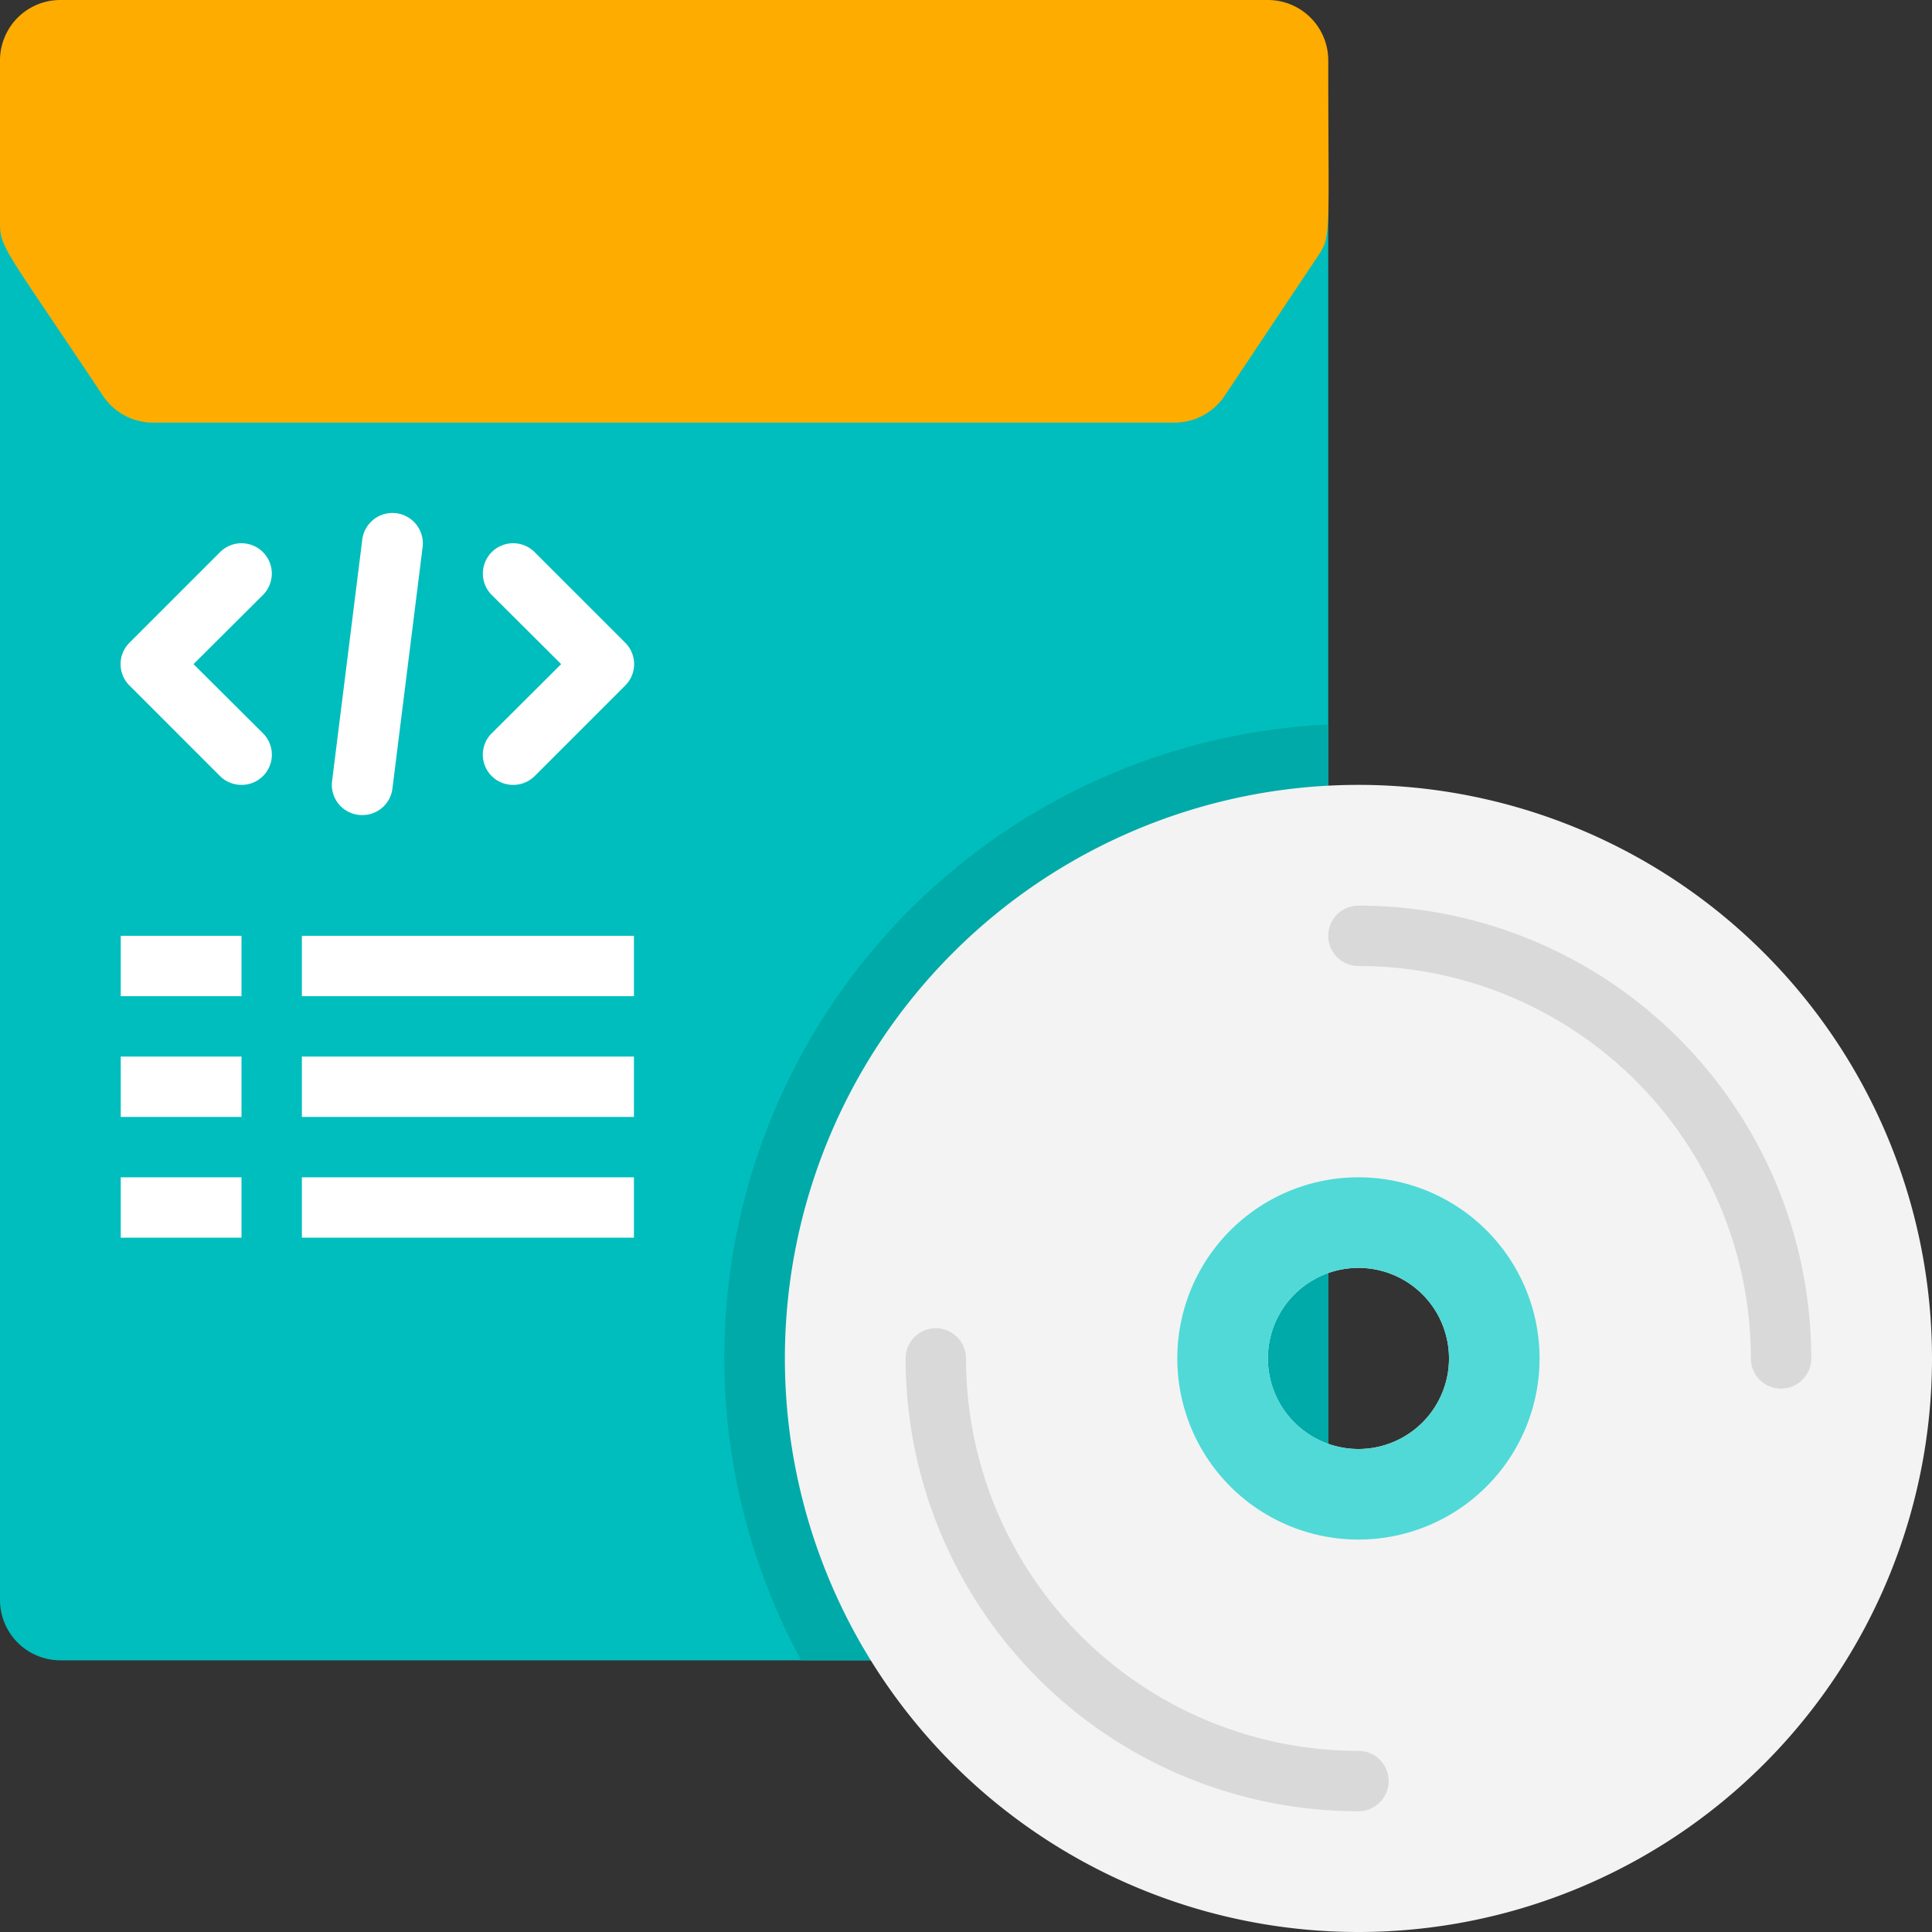 <svg xmlns="http://www.w3.org/2000/svg" viewBox="0 0 64 64"><rect x="0" y="0" width="64" height="64" fill="#333333" stroke="none"/><defs><style>.cls-1{fill:#00bebd;}.cls-2{fill:#ffac00;}.cls-3{fill:#00aaa8;}.cls-4{fill:#f3f3f3;}.cls-5{fill:#50d9d7;}.cls-6{fill:#d9d9d9;}.cls-7{fill:#fff;}</style></defs><title>Disc</title><g id="Disc"><path class="cls-1" d="M44,6V53a2,2,0,0,1-2,2H2a2,2,0,0,1-2-2V6Z"/><path class="cls-2" d="M44,2c0,5.76.11,5.81-.34,6.48l-3.09,4.63a2,2,0,0,1-1.66.89H5.07a2,2,0,0,1-1.66-.89C.17,8.25,0,8.21,0,7.39V2A2,2,0,0,1,2,0H42A2,2,0,0,1,44,2Z"/><path class="cls-3" d="M26.54,55H42a2,2,0,0,0,2-2V24A21,21,0,0,0,26.54,55Z"/><path class="cls-4" d="M45,26A19,19,0,1,0,64,45,19,19,0,0,0,45,26Zm0,22a3,3,0,1,1,3-3A3,3,0,0,1,45,48Z"/><path class="cls-5" d="M45,39a6,6,0,1,0,6,6A6,6,0,0,0,45,39Zm0,9a3,3,0,1,1,3-3A3,3,0,0,1,45,48Z"/><path class="cls-6" d="M59,46a1,1,0,0,1-1-1A13,13,0,0,0,45,32a1,1,0,0,1,0-2A15,15,0,0,1,60,45,1,1,0,0,1,59,46Z"/><path class="cls-6" d="M45,60A15,15,0,0,1,30,45a1,1,0,0,1,2,0A13,13,0,0,0,45,58a1,1,0,0,1,0,2Z"/><path class="cls-7" d="M8,26a1,1,0,0,1-.71-.29l-3-3a1,1,0,0,1,0-1.42l3-3a1,1,0,0,1,1.42,1.42L6.41,22l2.3,2.29A1,1,0,0,1,8,26Z"/><path class="cls-7" d="M17,26a1,1,0,0,1-.71-1.71L18.59,22l-2.3-2.29a1,1,0,0,1,1.42-1.42l3,3a1,1,0,0,1,0,1.42l-3,3A1,1,0,0,1,17,26Z"/><path class="cls-7" d="M12,27a1,1,0,0,1-1-1.12l1-8a1,1,0,1,1,2,.24l-1,8A1,1,0,0,1,12,27Z"/><rect class="cls-7" x="4" y="31" width="4" height="2"/><rect class="cls-7" x="10" y="31" width="11" height="2"/><rect class="cls-7" x="4" y="35" width="4" height="2"/><rect class="cls-7" x="10" y="35" width="11" height="2"/><rect class="cls-7" x="4" y="39" width="4" height="2"/><rect class="cls-7" x="10" y="39" width="11" height="2"/></g></svg>